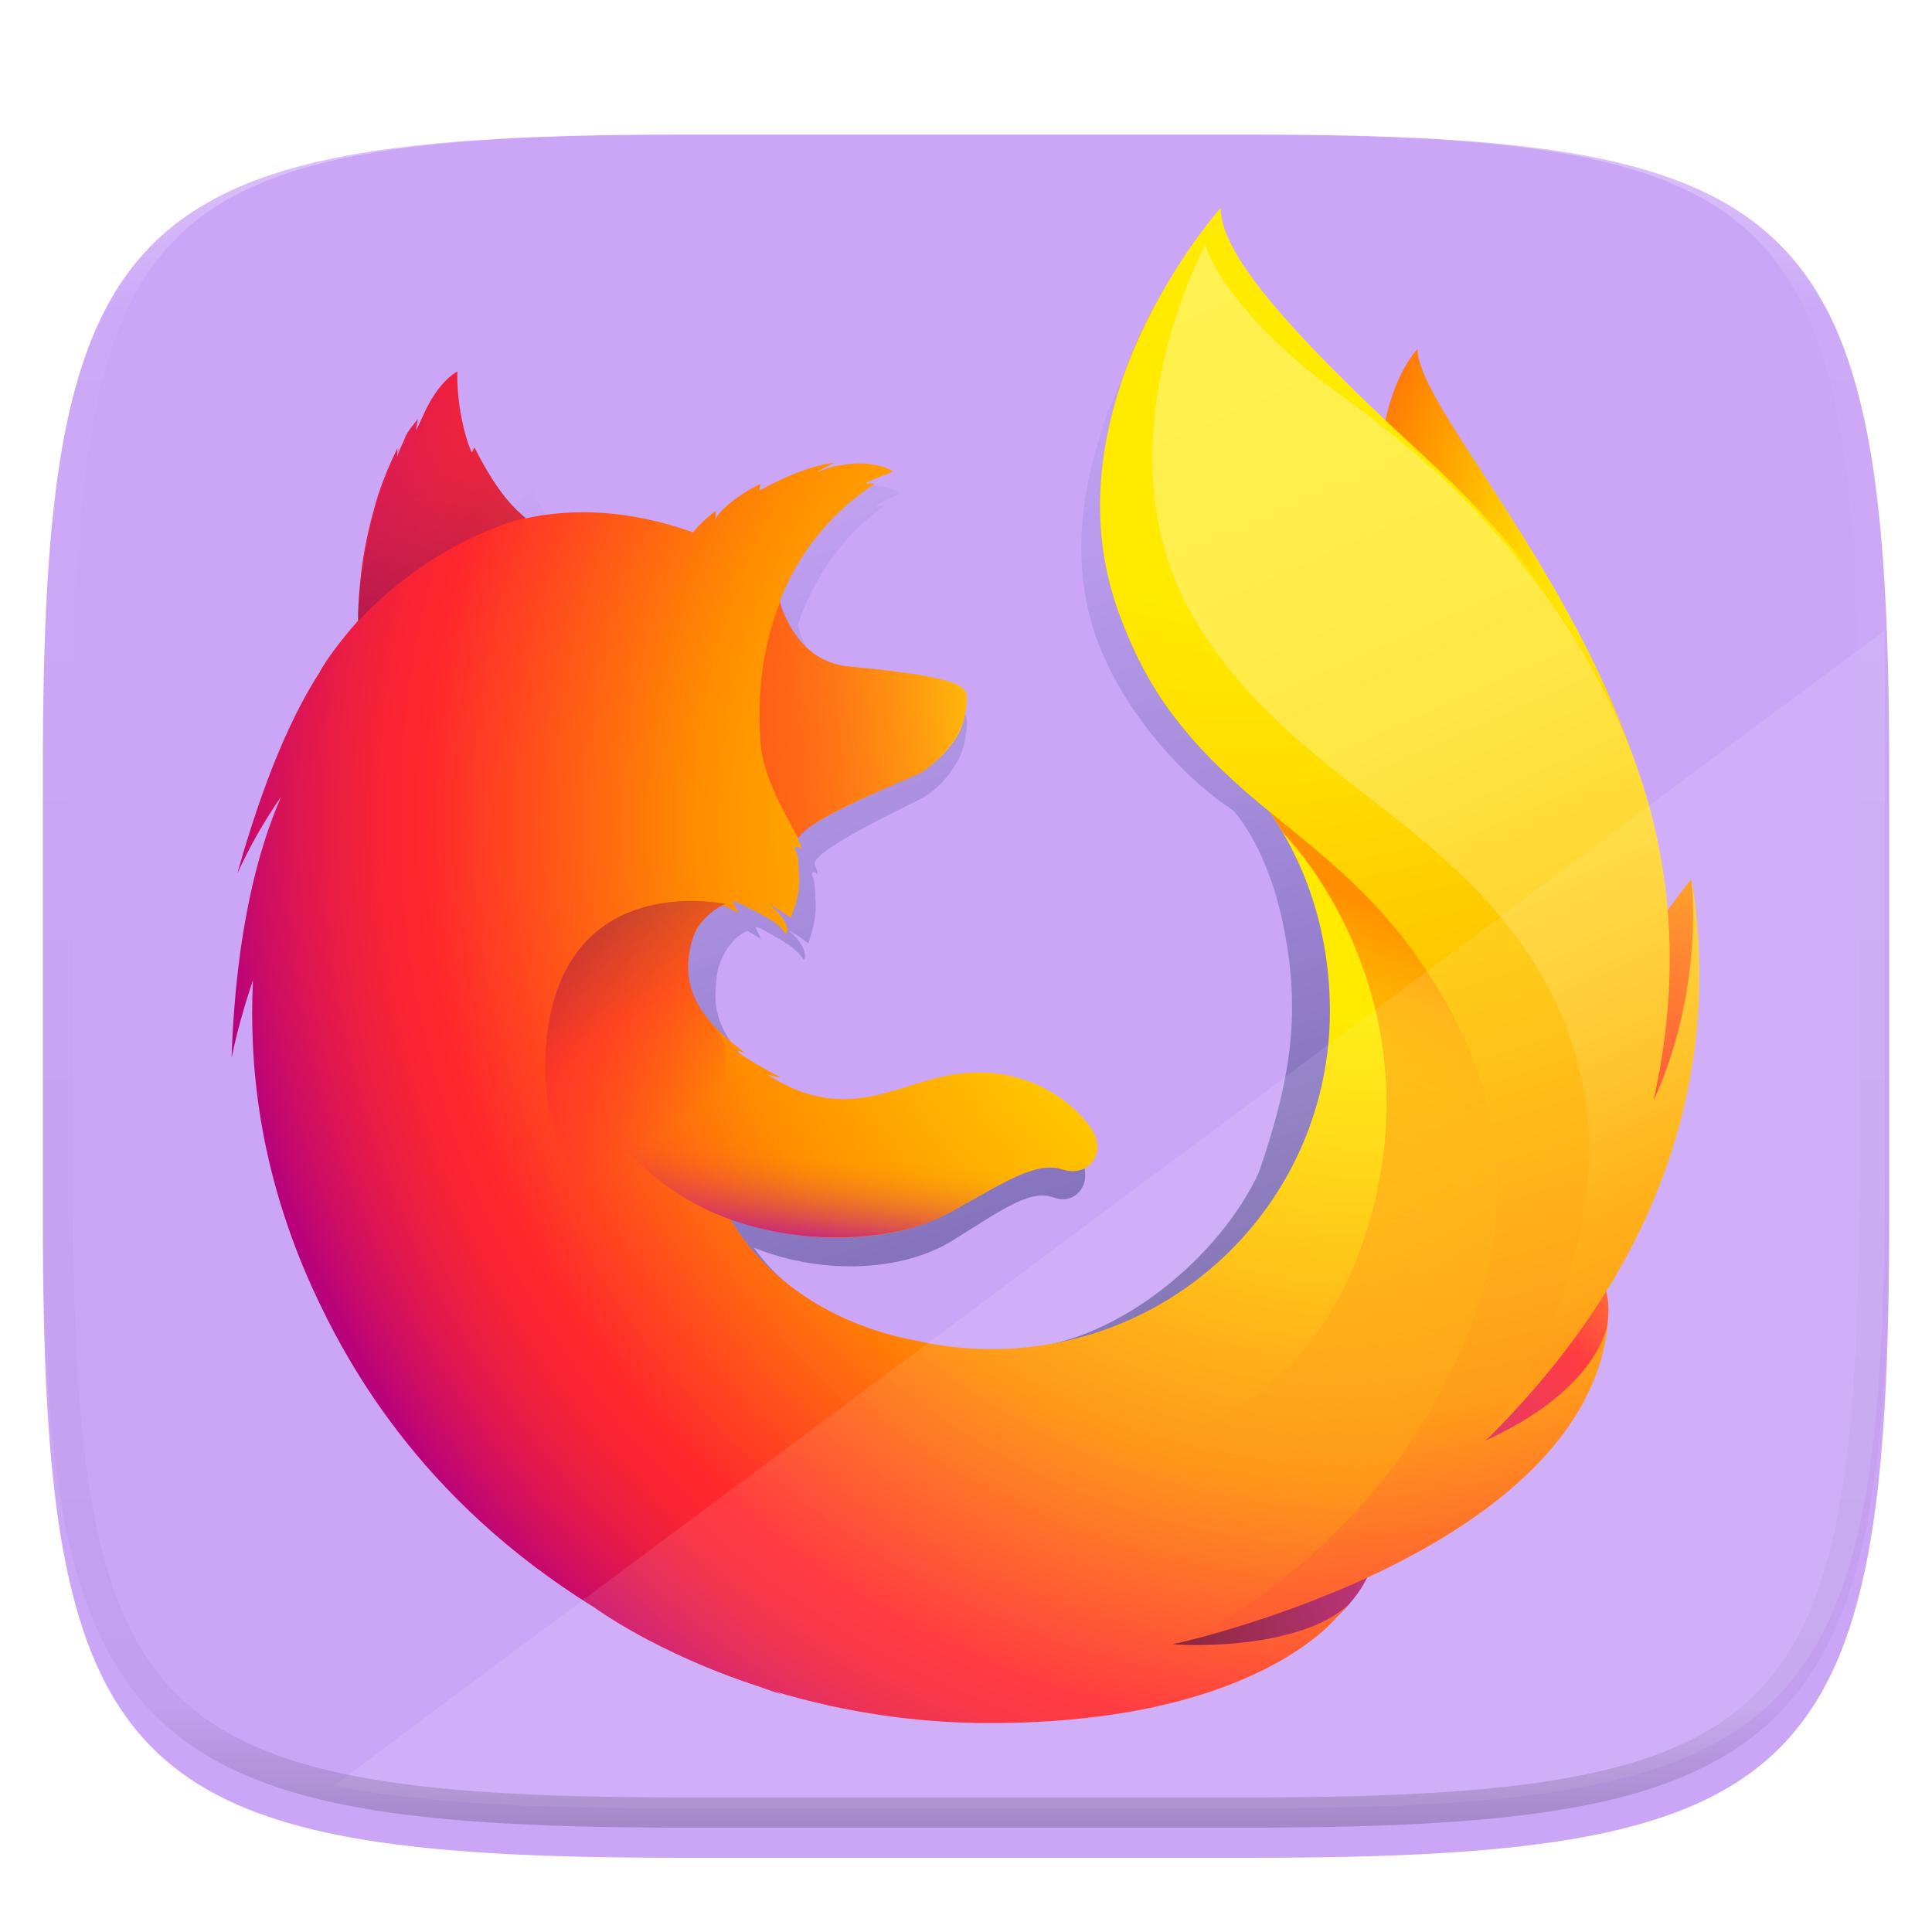 <?xml version="1.0" encoding="UTF-8" standalone="no"?>
<svg
   style="isolation:isolate"
   width="256"
   height="256"
   version="1.1"
   id="svg252"
   sodipodi:docname="firefox.svg"
   inkscape:version="1.1.2 (0a00cf5339, 2022-02-04)"
   xmlns:inkscape="http://www.inkscape.org/namespaces/inkscape"
   xmlns:sodipodi="http://sodipodi.sourceforge.net/DTD/sodipodi-0.dtd"
   xmlns:xlink="http://www.w3.org/1999/xlink"
   xmlns="http://www.w3.org/2000/svg"
   xmlns:svg="http://www.w3.org/2000/svg">
  <sodipodi:namedview
     id="namedview254"
     pagecolor="#ffffff"
     bordercolor="#666666"
     borderopacity="1.0"
     inkscape:pageshadow="2"
     inkscape:pageopacity="0.0"
     inkscape:pagecheckerboard="0"
     showgrid="false"
     inkscape:zoom="1.6230469"
     inkscape:cx="-73.935018"
     inkscape:cy="170.66667"
     inkscape:window-width="1920"
     inkscape:window-height="1010"
     inkscape:window-x="0"
     inkscape:window-y="34"
     inkscape:window-maximized="1"
     inkscape:current-layer="svg252" />
  <defs
     id="defs197">
    <filter
       id="a"
       width="1.084"
       height="1.108"
       x="-0.042"
       y="-0.045"
       color-interpolation-filters="sRGB"
       filterUnits="objectBoundingBox">
      <feGaussianBlur
         in="SourceGraphic"
         stdDeviation="4.294"
         id="feGaussianBlur2" />
      <feOffset
         dy="4"
         result="pf_100_offsetBlur"
         id="feOffset4" />
      <feFlood
         flood-opacity=".4"
         id="feFlood6" />
      <feComposite
         in2="pf_100_offsetBlur"
         operator="in"
         result="pf_100_dropShadow"
         id="feComposite8" />
      <feBlend
         in="SourceGraphic"
         in2="pf_100_dropShadow"
         id="feBlend10" />
    </filter>
    <radialGradient
       id="c"
       cx="-14374.85"
       cy="9397.75"
       r="450.875"
       fx="-14403.608"
       fy="9397.75"
       gradientTransform="matrix(.762 .034 .05 -1.12 11426.936 11262.421)"
       gradientUnits="userSpaceOnUse">
      <stop
         offset=".045"
         stop-color="#ffea00"
         id="stop13" />
      <stop
         offset=".12"
         stop-color="#ffde00"
         id="stop15" />
      <stop
         offset=".254"
         stop-color="#ffbf00"
         id="stop17" />
      <stop
         offset=".429"
         stop-color="#ff8e00"
         id="stop19" />
      <stop
         offset=".769"
         stop-color="#ff272d"
         id="stop21" />
      <stop
         offset=".872"
         stop-color="#e0255a"
         id="stop23" />
      <stop
         offset=".953"
         stop-color="#cc2477"
         id="stop25" />
      <stop
         offset="1"
         stop-color="#c42482"
         id="stop27" />
    </radialGradient>
    <linearGradient
       id="d"
       x1="575.649"
       x2="384.211"
       y1="294.806"
       y2="921.034"
       gradientTransform="matrix(1 0 0 -1 0 1026)"
       gradientUnits="userSpaceOnUse">
      <stop
         offset="0"
         stop-color="#000f43"
         stop-opacity=".4"
         id="stop30" />
      <stop
         offset=".485"
         stop-color="#001962"
         stop-opacity=".173"
         id="stop32" />
      <stop
         offset="1"
         stop-color="#002079"
         stop-opacity="0"
         id="stop34" />
    </linearGradient>
    <radialGradient
       id="e"
       cx="-8291.357"
       cy="7620.007"
       r="266.886"
       gradientTransform="matrix(1.219 .123 .123 -1.219 10197.618 10946.078)"
       gradientUnits="userSpaceOnUse">
      <stop
         offset=".003"
         stop-color="#ffea00"
         id="stop37" />
      <stop
         offset=".497"
         stop-color="#ff272d"
         id="stop39" />
      <stop
         offset="1"
         stop-color="#c42482"
         id="stop41" />
    </radialGradient>
    <radialGradient
       id="f"
       cx="-8315.504"
       cy="7875.919"
       r="445.678"
       gradientTransform="matrix(1.219 .123 .123 -1.219 10197.618 10946.078)"
       gradientUnits="userSpaceOnUse">
      <stop
         offset=".003"
         stop-color="#ffe900"
         id="stop44" />
      <stop
         offset=".157"
         stop-color="#ffaf0e"
         id="stop46" />
      <stop
         offset=".316"
         stop-color="#ff7a1b"
         id="stop48" />
      <stop
         offset=".472"
         stop-color="#ff4e26"
         id="stop50" />
      <stop
         offset=".621"
         stop-color="#ff2c2e"
         id="stop52" />
      <stop
         offset=".762"
         stop-color="#ff1434"
         id="stop54" />
      <stop
         offset=".892"
         stop-color="#ff0538"
         id="stop56" />
      <stop
         offset="1"
         stop-color="#ff0039"
         id="stop58" />
    </radialGradient>
    <radialGradient
       id="g"
       cx="-8252.468"
       cy="7462.783"
       r="408.958"
       gradientTransform="matrix(1.219 .123 .123 -1.219 10197.618 10946.078)"
       gradientUnits="userSpaceOnUse">
      <stop
         offset=".003"
         stop-color="#ff272d"
         id="stop61" />
      <stop
         offset=".497"
         stop-color="#c42482"
         id="stop63" />
      <stop
         offset=".986"
         stop-color="#620700"
         id="stop65" />
    </radialGradient>
    <radialGradient
       id="h"
       cx="750.189"
       cy="629.959"
       r="782.18"
       fx="778.167"
       fy="616.13"
       gradientTransform="matrix(1 0 0 -1 0 1026)"
       gradientUnits="userSpaceOnUse">
      <stop
         offset=".156"
         stop-color="#ffea00"
         id="stop68" />
      <stop
         offset=".231"
         stop-color="#ffde00"
         id="stop70" />
      <stop
         offset=".365"
         stop-color="#ffbf00"
         id="stop72" />
      <stop
         offset=".541"
         stop-color="#ff8e00"
         id="stop74" />
      <stop
         offset=".763"
         stop-color="#ff272d"
         id="stop76" />
      <stop
         offset=".796"
         stop-color="#f92433"
         id="stop78" />
      <stop
         offset=".841"
         stop-color="#e91c45"
         id="stop80" />
      <stop
         offset=".893"
         stop-color="#cf0e62"
         id="stop82" />
      <stop
         offset=".935"
         stop-color="#b5007f"
         id="stop84" />
    </radialGradient>
    <radialGradient
       id="i"
       cx="691.339"
       cy="1022.711"
       r="923.615"
       gradientTransform="matrix(1 0 0 -1 0 1026)"
       gradientUnits="userSpaceOnUse">
      <stop
         offset=".279"
         stop-color="#ffea00"
         id="stop87" />
      <stop
         offset=".402"
         stop-color="#ffdd00"
         id="stop89" />
      <stop
         offset=".63"
         stop-color="#ffba00"
         id="stop91" />
      <stop
         offset=".856"
         stop-color="#ff9100"
         id="stop93" />
      <stop
         offset=".933"
         stop-color="#ff6711"
         id="stop95" />
      <stop
         offset=".994"
         stop-color="#ff4a1d"
         id="stop97" />
    </radialGradient>
    <linearGradient
       id="j"
       x1="-8974.014"
       x2="-8689.652"
       y1="7777.06"
       y2="7849.544"
       gradientTransform="matrix(1.219 .123 .123 -1.219 10197.618 10946.078)"
       gradientUnits="userSpaceOnUse">
      <stop
         offset="0"
         stop-color="#c42482"
         stop-opacity=".5"
         id="stop100" />
      <stop
         offset=".474"
         stop-color="#ff272d"
         stop-opacity=".5"
         id="stop102" />
      <stop
         offset=".486"
         stop-color="#ff2c2c"
         stop-opacity=".513"
         id="stop104" />
      <stop
         offset=".675"
         stop-color="#ff7a1a"
         stop-opacity=".72"
         id="stop106" />
      <stop
         offset=".829"
         stop-color="#ffb20d"
         stop-opacity=".871"
         id="stop108" />
      <stop
         offset=".942"
         stop-color="#ffd605"
         stop-opacity=".964"
         id="stop110" />
      <stop
         offset="1"
         stop-color="#ffe302"
         id="stop112" />
    </linearGradient>
    <linearGradient
       id="k"
       x1="272.686"
       x2="218.114"
       y1="2138.185"
       y2="2278.032"
       gradientTransform="matrix(.995 .1 .1 -.995 -306.431 2362.076)"
       gradientUnits="userSpaceOnUse">
      <stop
         offset="0"
         stop-color="#891551"
         stop-opacity=".6"
         id="stop115" />
      <stop
         offset="1"
         stop-color="#c42482"
         stop-opacity="0"
         id="stop117" />
    </linearGradient>
    <linearGradient
       id="l"
       x1="49.255"
       x2="143.363"
       y1="337.277"
       y2="230.39"
       gradientTransform="matrix(.995 .1 .1 -.995 172.704 801.664)"
       gradientUnits="userSpaceOnUse">
      <stop
         offset=".005"
         stop-color="#891551"
         stop-opacity=".5"
         id="stop120" />
      <stop
         offset=".484"
         stop-color="#ff272d"
         stop-opacity=".5"
         id="stop122" />
      <stop
         offset="1"
         stop-color="#ff272d"
         stop-opacity="0"
         id="stop124" />
    </linearGradient>
    <linearGradient
       id="m"
       x1="227.277"
       x2="227.344"
       y1="151.525"
       y2="226.306"
       gradientTransform="matrix(.995 .1 .1 -.995 172.704 801.664)"
       gradientUnits="userSpaceOnUse">
      <stop
         offset="0"
         stop-color="#c42482"
         id="stop127" />
      <stop
         offset=".083"
         stop-color="#c42482"
         stop-opacity=".81"
         id="stop129" />
      <stop
         offset=".206"
         stop-color="#c42482"
         stop-opacity=".565"
         id="stop131" />
      <stop
         offset=".328"
         stop-color="#c42482"
         stop-opacity=".362"
         id="stop133" />
      <stop
         offset=".447"
         stop-color="#c42482"
         stop-opacity=".204"
         id="stop135" />
      <stop
         offset=".562"
         stop-color="#c42482"
         stop-opacity=".091"
         id="stop137" />
      <stop
         offset=".673"
         stop-color="#c42482"
         stop-opacity=".023"
         id="stop139" />
      <stop
         offset=".773"
         stop-color="#c42482"
         stop-opacity="0"
         id="stop141" />
    </linearGradient>
    <linearGradient
       id="n"
       x1="655.531"
       x2="961.187"
       y1="987.88"
       y2="304.385"
       gradientTransform="matrix(1 0 0 -1 0 1026)"
       gradientUnits="userSpaceOnUse">
      <stop
         offset="0"
         stop-color="#fff14f"
         id="stop144" />
      <stop
         offset=".268"
         stop-color="#ffee4c"
         id="stop146" />
      <stop
         offset=".452"
         stop-color="#ffe643"
         id="stop148" />
      <stop
         offset=".612"
         stop-color="#ffd834"
         id="stop150" />
      <stop
         offset=".757"
         stop-color="#ffc41e"
         id="stop152" />
      <stop
         offset=".892"
         stop-color="#ffab02"
         id="stop154" />
      <stop
         offset=".902"
         stop-color="#ffa900"
         id="stop156" />
      <stop
         offset=".949"
         stop-color="#ffa000"
         id="stop158" />
      <stop
         offset="1"
         stop-color="#ff9100"
         id="stop160" />
    </linearGradient>
    <linearGradient
       id="o"
       x1="715.885"
       x2="571.098"
       y1="594.79"
       y2="206.04"
       gradientTransform="matrix(1 0 0 -1 0 1026)"
       gradientUnits="userSpaceOnUse">
      <stop
         offset="0"
         stop-color="#ff8e00"
         id="stop163" />
      <stop
         offset=".04"
         stop-color="#ff8e00"
         stop-opacity=".858"
         id="stop165" />
      <stop
         offset=".084"
         stop-color="#ff8e00"
         stop-opacity=".729"
         id="stop167" />
      <stop
         offset=".13"
         stop-color="#ff8e00"
         stop-opacity=".628"
         id="stop169" />
      <stop
         offset=".178"
         stop-color="#ff8e00"
         stop-opacity=".557"
         id="stop171" />
      <stop
         offset=".227"
         stop-color="#ff8e00"
         stop-opacity=".514"
         id="stop173" />
      <stop
         offset=".282"
         stop-color="#ff8e00"
         stop-opacity=".5"
         id="stop175" />
      <stop
         offset=".389"
         stop-color="#ff8e00"
         stop-opacity=".478"
         id="stop177" />
      <stop
         offset=".524"
         stop-color="#ff8e00"
         stop-opacity=".416"
         id="stop179" />
      <stop
         offset=".676"
         stop-color="#ff8e00"
         stop-opacity=".314"
         id="stop181" />
      <stop
         offset=".838"
         stop-color="#ff8e00"
         stop-opacity=".172"
         id="stop183" />
      <stop
         offset="1"
         stop-color="#ff8e00"
         stop-opacity="0"
         id="stop185" />
    </linearGradient>
    <linearGradient
       id="p"
       x1=".517"
       x2=".517"
       y2="1"
       gradientTransform="matrix(244.65,0,0,228.34,5.675,13.83)"
       gradientUnits="userSpaceOnUse">
      <stop
         offset="0%"
         stop-color="#ffffff"
         id="stop188" />
      <stop
         offset="12.5%"
         stop-color="#ffffff"
         stop-opacity=".098"
         id="stop190" />
      <stop
         offset="92.5%"
         stop-opacity=".098"
         id="stop192" />
      <stop
         offset="100%"
         stop-opacity=".498"
         id="stop194" />
    </linearGradient>
  </defs>
  <g
     filter="url(#a)"
     id="g218">
    <linearGradient
       id="b"
       x1="1.04"
       x2="-0.154"
       y1="-0.042"
       y2="1.048"
       gradientTransform="matrix(244.648,0,0,228.338,5.675,13.831)"
       gradientUnits="userSpaceOnUse"
       xlink:href="#n">
      <stop
         offset="0"
         stop-color="#401e84"
         id="stop211"
         style="stop-color:#cba6f7;stop-opacity:1" />
    </linearGradient>
    <path
       fill="url(#b)"
       d="m 165.685,13.831 c 74.056,0 84.64,10.557 84.64,84.544 v 59.25 c 0,73.987 -10.584,84.544 -84.64,84.544 H 90.314 c -74.055,0 -84.639,-10.557 -84.639,-84.543 V 98.375 c 0,-73.987 10.584,-84.544 84.64,-84.544 z"
       id="path216"
       style="fill:url(#b);fill-opacity:1" />
  </g>
  <g
     enable-background="new"
     id="g246">
    <path
       fill="url(#c)"
       class="st0"
       d="M805.3 93.6c-23.9 27.9-35.1 90.6-10.8 154.3 24.3 63.7 61.5 49.8 84.7 114.7 30.6 85.6 16.4 200.6 16.4 200.6s36.8 106.6 62.5-6.6c56.7-212.9-152.8-410.7-152.8-463z"
       transform="translate(23.543 27.13) scale(.204)"
       id="path220" />
    <path
       fill="url(#d)"
       class="st1"
       d="M845.7 805.6c-9.6 6.8-19.7 12.8-30.1 18.2 13.9-20.3 26.6-41.3 38.3-63 9.5-10.5 18.1-20.6 25.2-31.7 3.4-5.4 7.3-12.1 11.4-19.8 24.9-44.9 52.4-117.6 53.2-192.2v-5.6c.1-18.7-1.8-37.4-5.7-55.7.2 1.4.4 2.9.6 4.3l-.6-3.3c.4 2 .7 4 1 6 5.1 43.2 1.5 85.4-16.7 116.4-.3.5-.6.9-.9 1.3 9.4-47.2 12.6-99.4 2.1-151.6 0 0-4.2-25.4-35.4-102.4-18-44.4-49.8-80.7-78-107.2-24.7-30.5-47.1-51-59.5-64.1-25.8-27.2-36.6-47.6-41.1-60.9-3.9-1.9-53.1-49.8-57-51.6-21.5 33.4-89.2 137.7-57 235.1 14.6 44.2 51.5 90 90.1 115.7 1.7 1.9 23 25 33.1 77.2 10.4 53.8 5 95.9-16.5 158-25.3 54.5-90.1 108.4-150.7 113.9-129.7 11.8-177.1-65.1-177.1-65.1 46.3 18.5 97.6 14.7 128.7-4.6 31.4-19.4 50.4-33.8 65.8-28.1 15.2 5.7 27.3-10.8 16.4-27.8-17.1-26.4-48.4-40-79.4-34.6-31.4 5.1-60.2 30-101.4 5.9-2.7-1.5-5.2-3.2-7.7-5.1-2.7-1.8 8.8 2.7 6.1.7-8-4.4-22.2-13.8-25.9-17.2-.6-.6 6.2 2.2 5.6 1.6-38.5-31.7-33.7-53.1-32.5-66.6 1-10.7 8-24.5 19.8-30.1 5.7 3.1 9.2 5.5 9.2 5.5s-2.4-5-3.7-7.6c.5-.2.9-.1 1.4-.3 4.7 2.3 15 8.1 20.4 11.7 7.1 5 9.3 9.4 9.3 9.4s1.9-1 .5-5.4c-.5-1.8-2.6-7.5-9.7-13.2h.4c4.2 2.4 8.2 5.1 11.9 8.2 2-7.2 5.5-14.7 4.7-28.1-.5-9.4-.3-11.9-1.9-15.5-1.5-3.1.8-4.3 3.4-1.1-.4-2.5-1.2-5-2.2-7.4v-.2c3.2-11.2 68.2-40.5 73-43.9 7.8-5.5 14.3-12.6 19.1-20.8 3.6-5.8 6.3-13.8 7-26.1.4-8.8-3.8-14.7-69.5-21.6-18-1.8-28.5-14.8-34.5-26.8-1.1-2.6-2.2-4.9-3.3-7.3-1.1-2.7-1.9-5.6-2.6-8.4 10.7-30.9 28.8-57 55.4-76.7 1.4-1.3-5.8.3-4.3-1 1.7-1.5 12.7-6 14.8-7 2.5-1.2-10.9-6.9-22.7-5.5-12.1 1.4-14.6 2.8-21.1 5.5 2.7-2.7 11.2-6.1 9.2-6.1-13 2-29.2 9.6-43 18.1 0-1.5.3-3 .8-4.3-6.4 2.7-22.3 13.8-26.9 23.1.2-1.8.3-3.6.3-5.4-4.9 4.1-9.3 8.7-13.2 13.8l-.2.2c-37.4-15.1-70.2-16-98.1-9.3-6.1-6.1-9.1-1.6-22.9-32.1-.9-1.8.7 1.8 0 0-2.3-5.9 1.4 7.9 0 0-23.3 18.4-53.9 39.2-68.6 53.9-.2.6 17.2-4.9 0 0-6 1.7-5.6 5.3-6.5 37.5-.2 2.4 0 5.2-.2 7.4-11.7 15-19.7 27.6-22.8 34.2-15.2 26.2-31.9 67-48.1 131.6 7.2-17.5 15.8-34.4 25.8-50.4C97 434.5 84 488.3 81.4 571.1c3.3-17.1 7.4-34 12.5-50.7-3.2 68.7 8.7 137.4 34.7 201.1 9.3 22.8 24.8 57.5 51 95.4C261.9 904 378.3 958 507.2 958c134.6 0 255.4-58.9 338.5-152.4z"
       transform="translate(23.543 27.13) scale(.204)"
       id="path222" />
    <path
       fill="url(#e)"
       class="st2"
       d="M746.1 868.7c162.9-18.9 235-186.7 142.4-190-83.7-2.7-219.5 198.9-142.4 190z"
       transform="translate(23.543 27.13) scale(.204)"
       id="path224" />
    <path
       fill="url(#f)"
       class="st3"
       d="M900.2 644.4c112.1-65.2 82.8-206.1 82.8-206.1s-43.2 50.2-72.6 130.3c-29 79.4-77.6 115.2-10.2 75.8z"
       transform="translate(23.543 27.13) scale(.204)"
       id="path226" />
    <path
       fill="url(#g)"
       class="st4"
       d="M544.5 952.1C700.7 1002 835 878.9 752.2 837.8c-75.2-37.1-281.9 90.7-207.7 114.3z"
       transform="translate(23.543 27.13) scale(.204)"
       id="path228" />
    <path
       fill="url(#h)"
       class="st5"
       d="M911.8 704.2c3.8-5.4 8.9-22.5 13.5-30.2 27.6-44.5 27.8-80 27.8-80.8 16.7-83.2 15.1-117.2 4.9-180-8.3-50.6-44.3-123.1-75.6-158-32.2-36-9.5-24.2-40.7-50.5-27.3-30.3-53.8-60.3-68.3-72.4C669.2 45.1 671.6 26.6 673.6 23.4c-.3.4-.8.9-1.5 1.6-1.2-4.9-2.1-9.1-2.1-9.1s-57 57-69 152c-7.8 62 15.4 126.7 49 168 17.5 21.4 37.3 40.9 59 58 25.4 36.5 39.4 81.5 39.4 129.9 0 121.2-98.3 219.5-219.7 219.5-16.5 0-33-1.8-49.1-5.5-57.2-10.9-90.3-39.8-106.8-59.4-9.4-11.2-13.5-19.4-13.5-19.4 51.3 18.4 108 14.5 142.5-4.5 34.7-19.3 55.8-33.5 72.8-27.9 16.8 5.6 30.2-10.7 18.2-27.5-11.8-16.8-42.4-41-87.9-34.3-34.8 5.1-66.7 29.8-112.2 5.8-2.9-1.5-5.8-3.2-8.6-5-3-1.8 9.8 2.7 6.8.7-8.9-4.3-24.6-13.7-28.6-17.1-.7-.6 6.9 2.2 6.2 1.6-42.6-31.4-37.3-52.7-36-66 1.1-10.7 8.8-24.3 21.9-29.9 6.3 3.1 10.2 5.4 10.2 5.4s-2.7-4.9-4.1-7.5c.5-.2 1-.1 1.5-.3 5.2 2.2 16.6 8 22.6 11.6 7.8 4.9 10.3 9.4 10.3 9.4s2.1-1 .5-5.3c-.6-1.8-2.9-7.4-10.7-13.1h.5c4.6 2.3 9 5.1 13.1 8.2 2.2-7.1 6.1-14.6 5.3-27.9-.5-9.4-.3-11.8-2.1-15.4-1.6-3.1.9-4.3 3.8-1.1-.5-2.5-1.3-5-2.4-7.3v-.2c3.6-11.1 75.5-40.1 80.8-43.5 8.4-5.3 15.7-12.3 21.2-20.6 4-5.7 7-13.7 7.7-25.9.2-5.5-1.4-9.8-20.5-14-11.4-2.5-29.1-4.9-56.4-7.5-19.9-1.8-31.6-14.7-38.2-26.6-1.2-2.6-2.4-4.9-3.7-7.2-1.2-2.7-2.1-5.5-2.8-8.4 11.9-31.2 33.4-57.8 61.3-76.1 1.6-1.3-6.4.3-4.8-1 1.9-1.5 14.1-5.9 16.4-6.9 2.8-1.2-12-6.8-25.2-5.5-13.4 1.3-16.2 2.8-23.3 5.5 3-2.6 12.4-6.1 10.2-6.1-14.4 2-32.3 9.5-47.6 18 0-1.5.3-3 .9-4.3-7.1 2.7-24.6 13.7-29.7 22.9.2-1.8.3-3.6.3-5.4-5.4 4-10.3 8.6-14.6 13.7l-.3.2c-41.5-14.7-77.9-15.7-108.6-9-6.7-6.1-17.6-15.2-32.9-45.4-1-1.8-1.6 3.8-2.4 2-6-13.8-9.6-36.4-9-52 0 0-12.3 5.6-22.5 29.1-1.9 4.2-3.1 6.5-4.3 8.9-.6.7 1.3-7.7 1-7.2-1.8 3-6.4 7.2-8.4 12.6-1.4 4-3.3 6.3-4.6 11.3l-.3.5c-.1-1.5.4-6.1 0-5.1-4.8 9.7-8.9 19.6-12.3 29.8-5.5 18-11.9 42.6-12.9 74.6-.2 2.4 0 5.1-.2 7.3-13 14.8-21.9 27.4-25.2 33.9-16.8 26-35.3 66.4-53.3 130.5 8-17.5 17.5-34.2 28.5-50-14.9 34-29.4 87.3-32.2 169.5 3.6-17 8.3-33.8 13.9-50.2-2.6 54.8 3.8 122.7 38.4 199.4 20.6 45.1 67.9 136.6 183.6 208.1 0 0 39.4 29.3 107 51.3 5 1.8 10.1 3.6 15.2 5.3-1.6-.7-3.2-1.3-4.7-2.1 45 13.5 91.8 20.4 138.8 20.4C702.4 986.3 754 916 754 916s-.2.1-.5.4c2.5-2.3 4.9-4.7 7.1-7.3-27.6 26.1-90.7 27.8-114.3 25.9 40.2-11.8 66.7-21.8 118.2-41.5 6-2.2 12.2-4.8 18.5-7.6l2.1-.9c1.2-.6 2.5-1.1 3.7-1.7 25.1-11.8 48.7-26.6 70.3-44 51.7-41.3 62.9-81.6 68.8-108.1-.8 2.5-3.4 8.5-5.2 12.3-13.3 28.5-42.8 46-74.9 60.9 15.3-20 29.4-40.9 42.4-62.4 10.6-10.6 13.8-26.9 21.6-37.8z"
       transform="translate(23.543 27.13) scale(.204)"
       id="path230" />
    <path
       fill="url(#i)"
       class="st6"
       d="M848.9 803c21.1-23.2 40-49.8 54.3-80 36.9-77.6 94-206.6 49-341.3C916.8 275.2 868 217 806.1 160.1 705.6 67.8 677.5 26.5 677.5 2c0 0-116.1 129.4-65.7 264.4 50.4 135 153.5 130 221.7 270.9 80.3 165.7-64.9 346.6-185 397.2 7.4-1.6 267-60.4 280.6-208.9-.4 2.7-6.3 43.8-80.2 77.4z"
       transform="translate(23.543 27.13) scale(.204)"
       id="path232" />
    <path
       fill="url(#j)"
       class="st7"
       d="M512.6 321.4c.4-8.8-4.2-14.7-76.7-21.5-29.8-2.8-41.3-30.3-44.7-41.9-10.6 27.6-15 56.5-12.6 91.5 1.6 22.9 17 47.5 24.4 62 0 0 1.6-2.1 2.4-2.9 13.9-14.4 71.9-36.4 77.4-39.5 5.9-3.9 28.8-20.7 29.8-47.7z"
       transform="translate(23.543 27.13) scale(.204)"
       id="path234" />
    <path
       fill="url(#k)"
       class="st8"
       d="M193.3 158.5c-1-1.8-1.6 3.8-2.4 2-6-13.8-9.6-36.2-8.7-52 0 0-12.3 5.6-22.5 29.1-1.9 4.2-3.1 6.5-4.3 8.9-.6.7 1.3-7.7 1-7.2-1.8 3-6.4 7.2-8.3 12.4-1.7 4.2-3.3 6.5-4.6 11.8-.4 1.4.4-6.3.1-5.4-23.9 45.6-28.4 114.9-25.9 111.9 50.5-53.9 108.3-66.7 108.3-66.7-6.1-4.5-19.5-17.6-32.7-44.8z"
       transform="translate(23.543 27.13) scale(.204)"
       id="path236" />
    <path
       fill="url(#l)"
       class="st9"
       d="M384.8 722.1c-69.7-29.8-149-71.8-146-167.1C242.9 429.3 356 454.2 356 454.2c-4.3 1-15.7 9.2-19.7 17.8-4.3 10.8-12.1 35.3 11.6 60.9 37.1 40.2-76.2 95.4 98.7 199.6 4.3 2.4-41.1-1.5-61.8-10.4z"
       transform="translate(23.543 27.13) scale(.204)"
       id="path238" />
    <path
       fill="url(#m)"
       class="st10"
       d="M360.1 659.5c49.4 17.2 107 14.2 141.5-4.9 23.1-12.9 52.7-33.4 70.9-28.4-15.8-6.2-27.7-9.2-42.1-9.9-2.4 0-5.4-.1-8-.3-5.3 0-10.5.3-15.8.9-8.9.8-18.8 6.4-27.7 5.5-.5 0 8.7-3.8 8-3.6-4.8 1-9.9 1.2-15.4 1.9-3.5.4-6.4.8-9.9 1-103 8.7-190-55.8-190-55.8-7.5 25 33.1 74.3 88.5 93.6z"
       transform="translate(23.543 27.13) scale(.204)"
       id="path240" />
    <path
       fill="url(#n)"
       class="st11"
       d="M848.7 803.6c104.2-102.3 156.9-226.6 134.6-366 0 0 8.9 71.5-24.8 144.6 16.2-71.4 18.1-160.1-25-252C876 207.6 781.5 143 745.4 116.1c-54.7-40.8-77.4-82.3-77.8-90.9-16.3 33.5-65.8 148.2-5.3 247 56.6 92.6 145.9 120 208.3 204.9 115.1 156.6-21.9 326.5-21.9 326.5z"
       transform="translate(23.543 27.13) scale(.204)"
       id="path242" />
    <path
       fill="url(#o)"
       class="st12"
       d="M833.8 537.6C797.4 462.4 752 429.5 709 394c5 7 6.2 9.5 9 14 37.8 40.3 93.6 138.7 53.1 262.1-76.2 232.4-381.1 123-413.1 92.2 12.9 134.5 238 198.8 384.6 111.6C826 795 893.5 660.8 833.8 537.6z"
       transform="translate(23.543 27.13) scale(.204)"
       id="path244" />
  </g>
  <path
     fill="#ffffff"
     opacity=".1"
     d="M249.643 83.58L44.234 236.61c11.562 2.311 26.426 3.019 45.523 3.019h75.37c74.055 0 84.639-10.558 84.639-84.544v-59.25c0-4.304-.041-8.371-.123-12.255z"
     id="path248" />
  <path
     fill="url(#p)"
     fill-rule="evenodd"
     opacity="0.4"
     d="m 165.063,13.831 c 4.328,-0.01 8.656,0.04 12.984,0.138 3.875,0.078 7.75,0.226 11.626,0.452 3.453,0.196 6.905,0.481 10.348,0.854 3.06,0.335 6.118,0.786 9.148,1.346 2.715,0.502 5.4,1.14 8.046,1.916 a 53.64,53.64 0 0 1 7.023,2.584 40.413,40.413 0 0 1 6.06,3.35 35.177,35.177 0 0 1 5.134,4.215 35.072,35.072 0 0 1 4.22,5.119 41.693,41.693 0 0 1 3.363,6.042 55.983,55.983 0 0 1 2.597,7.005 80.223,80.223 0 0 1 1.918,8.037 124.43,124.43 0 0 1 1.348,9.127 c 0.374,3.439 0.659,6.878 0.856,10.326 0.226,3.861 0.373,7.732 0.462,11.593 0.088,4.323 0.138,8.646 0.128,12.96 V 157.105 c 0.01,4.324 -0.04,8.637 -0.128,12.96 a 325.134,325.134 0 0 1 -0.462,11.593 200.986,200.986 0 0 1 -0.856,10.326 124.692,124.692 0 0 1 -1.348,9.137 80.686,80.686 0 0 1 -1.918,8.027 55.416,55.416 0 0 1 -2.597,7.005 41.181,41.181 0 0 1 -3.364,6.042 34.559,34.559 0 0 1 -4.22,5.119 35.178,35.178 0 0 1 -5.134,4.215 40.413,40.413 0 0 1 -6.059,3.35 55.14,55.14 0 0 1 -7.023,2.594 77.806,77.806 0 0 1 -8.046,1.906 c -3.03,0.57 -6.089,1.011 -9.148,1.346 a 203,203 0 0 1 -10.348,0.854 c -3.875,0.226 -7.75,0.374 -11.626,0.462 -4.328,0.088 -8.656,0.138 -12.984,0.128 H 90.937 a 571,571 0 0 1 -12.984,-0.128 328.353,328.353 0 0 1 -11.626,-0.462 203.002,203.002 0 0 1 -10.348,-0.854 c -3.06,-0.335 -6.118,-0.777 -9.148,-1.346 a 77.805,77.805 0 0 1 -8.046,-1.906 55.14,55.14 0 0 1 -7.023,-2.594 40.413,40.413 0 0 1 -6.06,-3.35 35.177,35.177 0 0 1 -5.134,-4.215 34.56,34.56 0 0 1 -4.22,-5.119 41.183,41.183 0 0 1 -3.363,-6.042 55.415,55.415 0 0 1 -2.597,-7.005 80.682,80.682 0 0 1 -1.918,-8.027 124.688,124.688 0 0 1 -1.348,-9.137 200.994,200.994 0 0 1 -0.856,-10.326 325.212,325.212 0 0 1 -0.462,-11.593 569.197,569.197 0 0 1 -0.128,-12.96 V 98.895 c -0.01,-4.314 0.04,-8.637 0.128,-12.96 0.089,-3.86 0.236,-7.732 0.462,-11.593 0.197,-3.448 0.482,-6.887 0.856,-10.326 0.335,-3.055 0.787,-6.101 1.348,-9.127 a 80.219,80.219 0 0 1 1.918,-8.037 55.983,55.983 0 0 1 2.597,-7.005 41.695,41.695 0 0 1 3.364,-6.042 35.072,35.072 0 0 1 4.22,-5.119 35.176,35.176 0 0 1 5.134,-4.215 40.413,40.413 0 0 1 6.059,-3.35 53.64,53.64 0 0 1 7.023,-2.584 80.47,80.47 0 0 1 8.046,-1.916 125.11,125.11 0 0 1 9.148,-1.346 c 3.443,-0.373 6.895,-0.658 10.348,-0.854 3.875,-0.226 7.75,-0.374 11.626,-0.452 4.328,-0.098 8.656,-0.148 12.984,-0.138 z m 0.01,4.009 c 4.298,-0.01 8.597,0.039 12.895,0.127 3.827,0.089 7.653,0.236 11.48,0.452 3.383,0.197 6.767,0.472 10.13,0.845 2.971,0.315 5.932,0.747 8.863,1.297 a 75.943,75.943 0 0 1 7.654,1.819 50.493,50.493 0 0 1 6.501,2.397 37.038,37.038 0 0 1 5.47,3.026 30.383,30.383 0 0 1 4.524,3.724 31.05,31.05 0 0 1 3.738,4.519 37.27,37.27 0 0 1 3.03,5.443 51.458,51.458 0 0 1 2.4,6.494 75.563,75.563 0 0 1 1.83,7.634 c 0.54,2.928 0.973,5.875 1.297,8.842 0.374,3.36 0.65,6.73 0.846,10.11 a 318.4,318.4 0 0 1 0.453,11.456 c 0.088,4.293 0.138,8.577 0.138,12.87 V 157.107 c 0,4.293 -0.05,8.577 -0.138,12.87 a 317.553,317.553 0 0 1 -0.453,11.456 c -0.196,3.38 -0.472,6.75 -0.846,10.12 a 121.688,121.688 0 0 1 -1.298,8.832 75.561,75.561 0 0 1 -1.83,7.634 50.9,50.9 0 0 1 -2.4,6.494 36.767,36.767 0 0 1 -3.03,5.443 30.615,30.615 0 0 1 -3.737,4.53 30.938,30.938 0 0 1 -4.525,3.713 37.037,37.037 0 0 1 -5.469,3.026 49.07,49.07 0 0 1 -6.501,2.397 75.943,75.943 0 0 1 -7.653,1.818 c -2.931,0.55 -5.892,0.982 -8.862,1.306 a 193.7,193.7 0 0 1 -10.132,0.836 c -3.826,0.216 -7.652,0.373 -11.479,0.452 -4.298,0.098 -8.597,0.137 -12.895,0.137 H 90.927 c -4.298,0 -8.597,-0.04 -12.895,-0.137 a 320.084,320.084 0 0 1 -11.48,-0.452 193.7,193.7 0 0 1 -10.13,-0.836 c -2.971,-0.324 -5.932,-0.756 -8.863,-1.306 a 75.943,75.943 0 0 1 -7.653,-1.818 49.07,49.07 0 0 1 -6.501,-2.397 37.038,37.038 0 0 1 -5.47,-3.026 30.939,30.939 0 0 1 -4.524,-3.714 30.615,30.615 0 0 1 -3.738,-4.53 36.765,36.765 0 0 1 -3.03,-5.442 50.903,50.903 0 0 1 -2.4,-6.494 75.566,75.566 0 0 1 -1.829,-7.634 121.689,121.689 0 0 1 -1.298,-8.832 c -0.374,-3.37 -0.65,-6.74 -0.846,-10.12 a 317.447,317.447 0 0 1 -0.453,-11.456 623.85,623.85 0 0 1 -0.137,-12.87 V 98.894 c 0,-4.293 0.049,-8.577 0.137,-12.87 0.079,-3.822 0.236,-7.634 0.453,-11.456 0.197,-3.38 0.472,-6.75 0.846,-10.11 0.324,-2.967 0.757,-5.914 1.298,-8.842 a 75.568,75.568 0 0 1 1.83,-7.634 51.46,51.46 0 0 1 2.4,-6.494 37.27,37.27 0 0 1 3.03,-5.443 31.05,31.05 0 0 1 3.737,-4.52 30.384,30.384 0 0 1 4.525,-3.723 37.039,37.039 0 0 1 5.469,-3.026 50.494,50.494 0 0 1 6.501,-2.397 75.943,75.943 0 0 1 7.653,-1.818 c 2.931,-0.55 5.892,-0.982 8.863,-1.297 3.364,-0.373 6.747,-0.648 10.13,-0.845 a 344.71,344.71 0 0 1 11.48,-0.452 c 4.298,-0.088 8.597,-0.137 12.895,-0.127 z"
     id="path250"
     style="fill:url(#p)" />
</svg>
